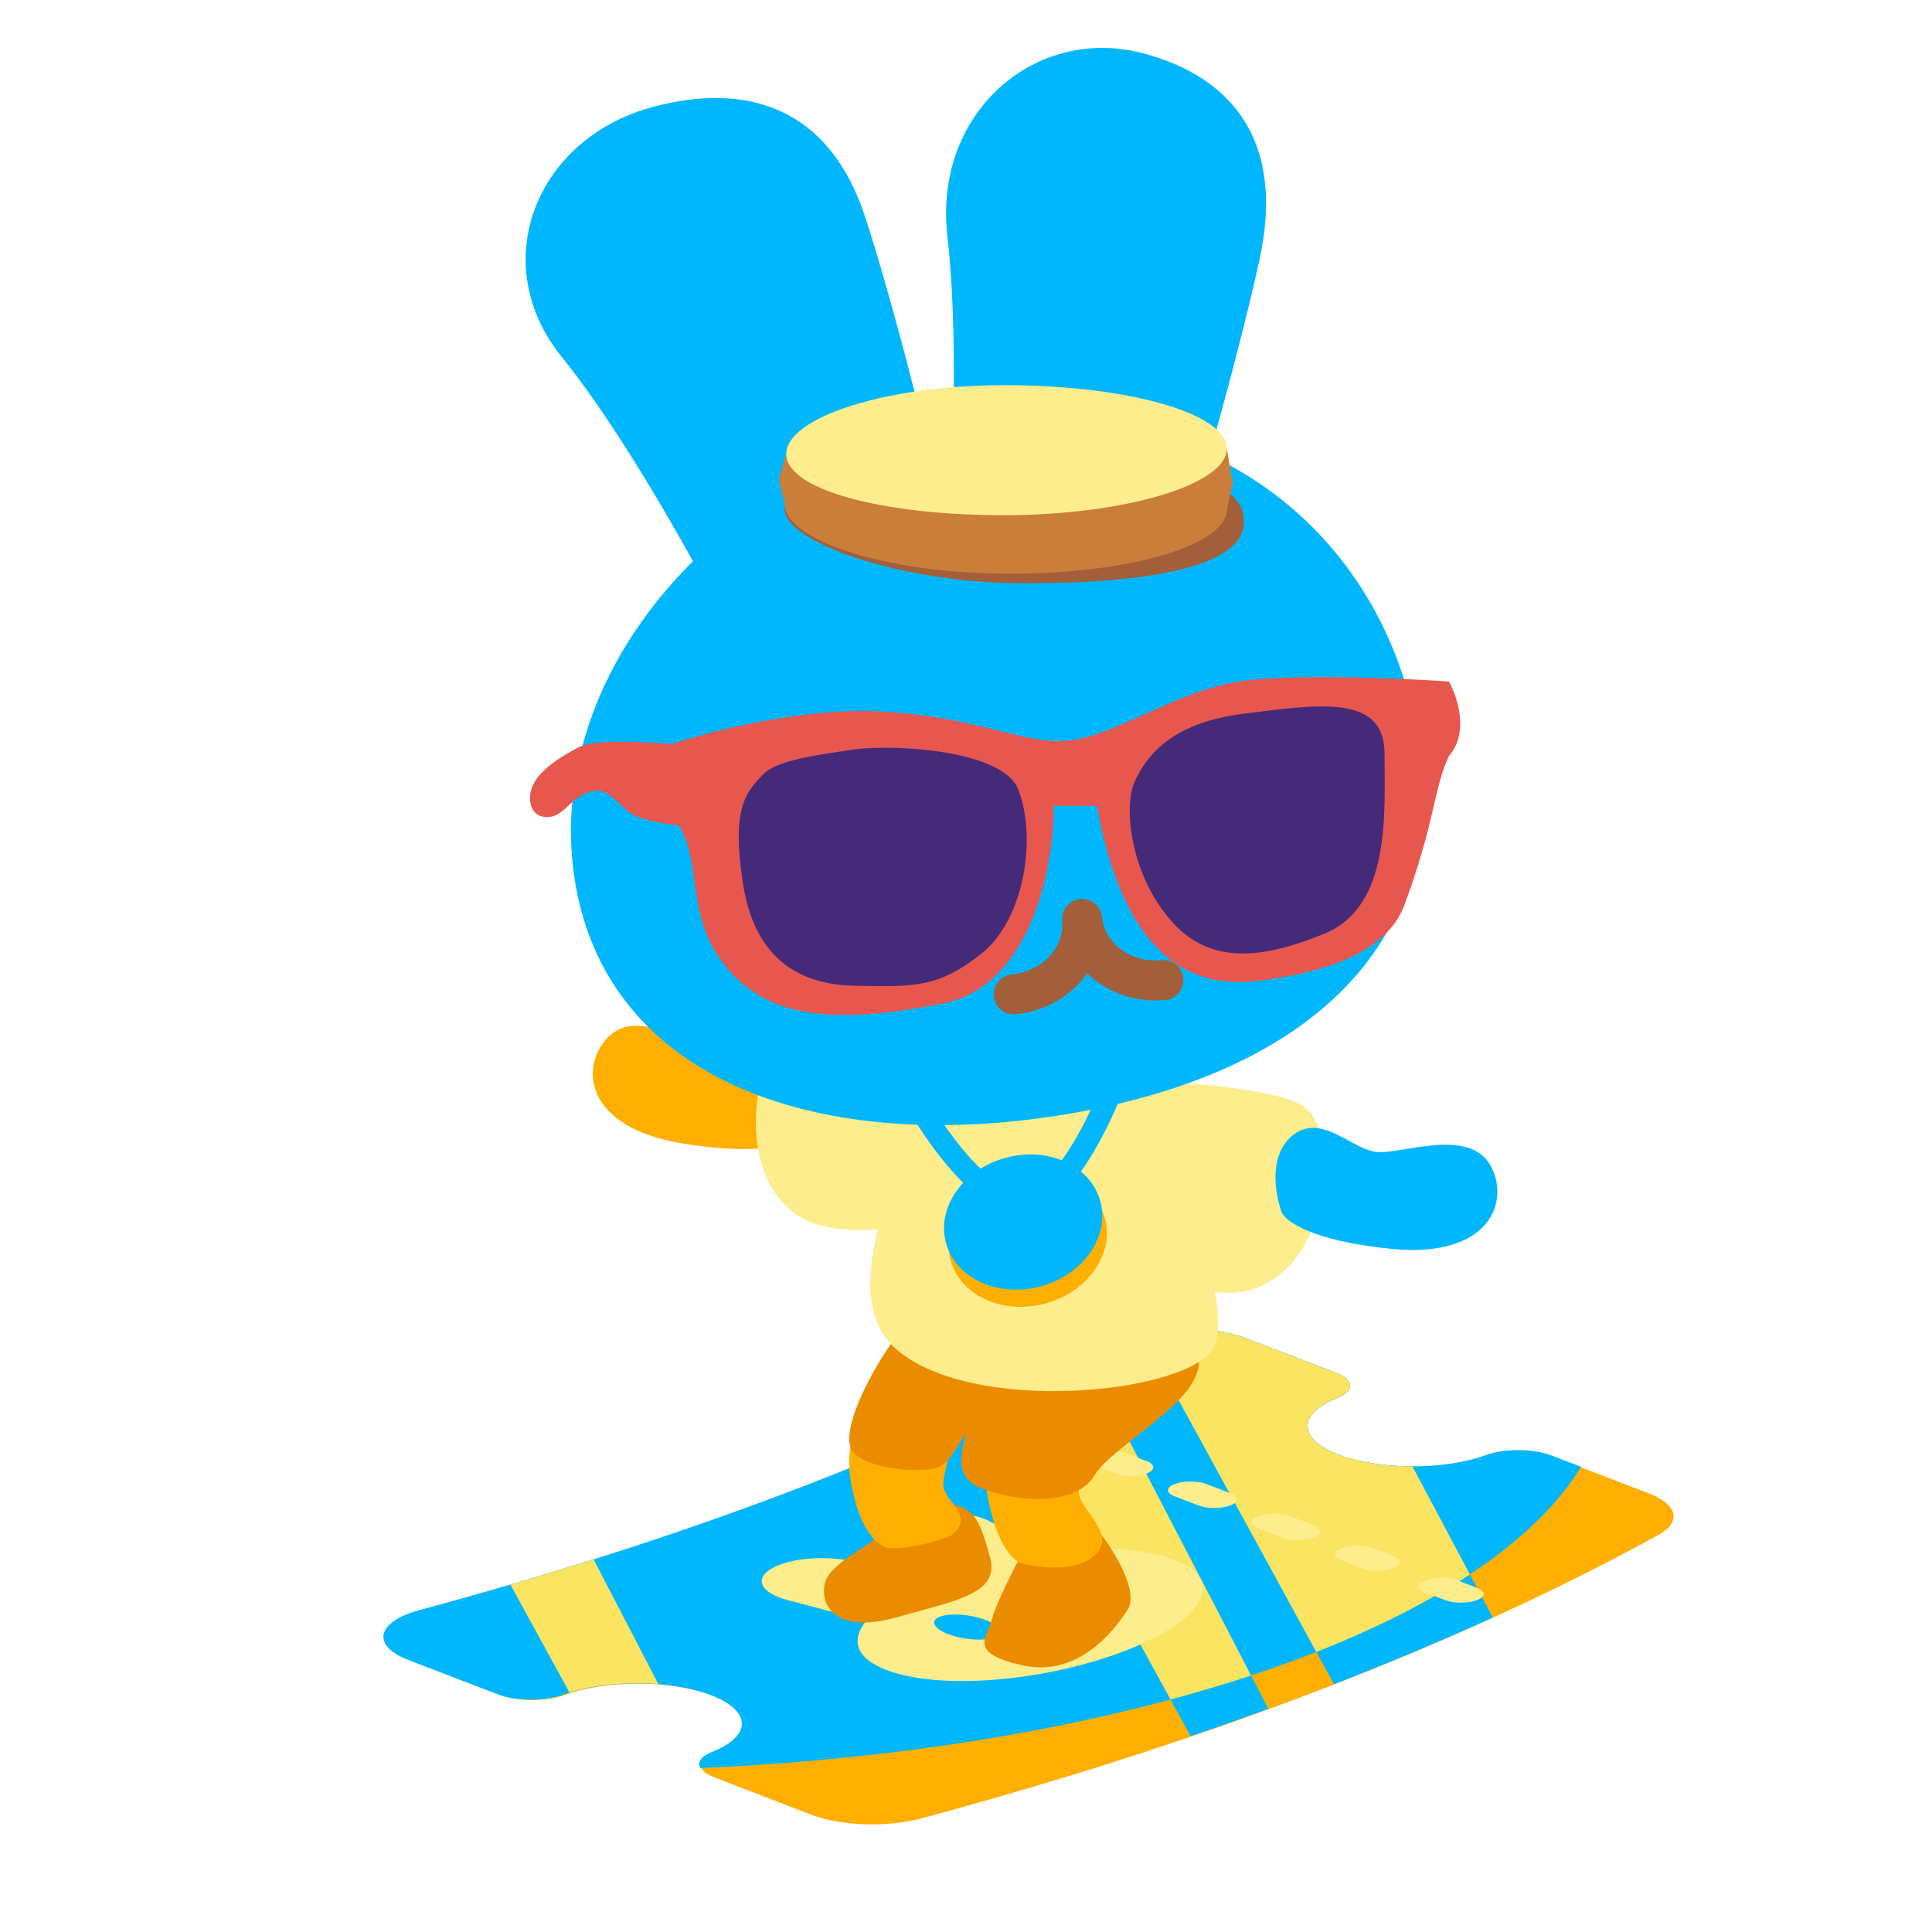 <svg xmlns="http://www.w3.org/2000/svg" width="191" height="191" fill="none" viewBox="0 0 191 191"><path fill="#FFAF00" d="M70.593 175.705C68.82 175.023 68.795 173.92 70.537 173.226C74.465 171.661 74.421 169.166 70.406 167.621C66.39 166.077 59.906 166.06 55.838 167.571C54.035 168.241 51.168 168.232 49.395 167.55L40.564 164.152C36.876 162.733 37.384 160.379 41.631 159.214L43.765 158.628C69.69 151.515 92.269 142.752 110.528 132.715C113.467 131.1 119.485 130.897 123.11 132.291L132.097 135.749C133.867 136.43 133.895 137.531 132.159 138.225C128.246 139.79 128.294 142.281 132.305 143.824C136.315 145.367 142.789 145.385 146.857 143.88C148.662 143.212 151.524 143.223 153.294 143.904L163.011 147.642C165.87 148.742 166.264 150.473 163.945 151.747C144.626 162.366 120.737 171.638 93.307 179.164L91.175 179.749C87.783 180.68 83.139 180.532 80.193 179.398L70.593 175.705Z"/><path fill="#00b7fe" fill-rule="evenodd" d="M69.236 174.794C68.914 174.234 69.307 173.625 70.42 173.183C74.357 171.619 74.313 169.126 70.289 167.582C66.265 166.038 59.767 166.021 55.691 167.532C53.883 168.201 51.011 168.192 49.234 167.51L40.385 164.115C36.688 162.697 37.198 160.344 41.454 159.179L43.593 158.594C69.572 151.485 92.198 142.727 110.496 132.696C113.441 131.082 119.471 130.879 123.103 132.273L132.109 135.728C133.884 136.409 133.911 137.509 132.172 138.203C128.25 139.767 128.299 142.256 132.318 143.798C136.337 145.34 142.824 145.359 146.901 143.854C148.709 143.187 151.577 143.198 153.351 143.878L156.299 145.009C146.719 160.812 112.027 172.916 69.236 174.794Z" clip-rule="evenodd"/><path fill="#00b7fe" fill-rule="evenodd" d="M139.633 144.969L147.581 159.912C142.57 162.187 137.331 164.385 131.875 166.501L112.908 131.819C116.05 131.072 120.294 131.195 123.103 132.273L132.11 135.728C133.884 136.409 133.912 137.509 132.172 138.203C128.251 139.767 128.299 142.256 132.318 143.798C134.339 144.574 136.984 144.964 139.633 144.969ZM99.475 138.336C102.205 137.03 104.858 135.699 107.43 134.344L125.397 168.938C122.875 169.858 120.311 170.761 117.706 171.646L99.475 138.336ZM50.459 156.654C53.242 155.843 55.983 155.012 58.682 154.162L65.089 166.498C62.063 166.253 58.809 166.528 56.299 167.323L50.459 156.654Z" clip-rule="evenodd"/><path fill="#FBE461" fill-rule="evenodd" d="M145.313 155.647L139.633 144.969C137.596 144.965 135.561 144.734 133.811 144.274C133.285 144.136 132.785 143.978 132.318 143.798C128.299 142.256 128.25 139.767 132.172 138.203C133.912 137.509 133.884 136.409 132.109 135.728L123.103 132.273H123.103C121.476 131.648 119.367 131.344 117.27 131.344C115.747 131.344 114.23 131.505 112.908 131.819L130.133 163.316C135.977 161.018 141.086 158.443 145.313 155.647ZM123.685 165.641L107.43 134.344C104.858 135.699 102.205 137.03 99.475 138.336L115.721 168.019C118.479 167.277 121.137 166.483 123.685 165.641ZM65.089 166.498L58.682 154.162C55.983 155.012 53.242 155.843 50.459 156.654L56.299 167.323C56.612 167.224 56.938 167.133 57.273 167.049C59.619 166.467 62.441 166.283 65.089 166.498Z" clip-rule="evenodd"/><path fill="#FEED8D" fill-rule="evenodd" d="M103.142 140.53L105.109 141.284C105.978 141.618 105.978 142.158 105.109 142.492C104.24 142.825 102.831 142.825 101.962 142.492L99.995 141.737C99.126 141.404 99.126 140.863 99.995 140.53C100.864 140.196 102.273 140.196 103.142 140.53Z" clip-rule="evenodd"/><path fill="#FEED8D" fill-rule="evenodd" d="M111.403 143.699L113.37 144.454C114.239 144.787 114.239 145.328 113.37 145.661C112.501 145.995 111.092 145.995 110.223 145.661L108.256 144.907C107.387 144.573 107.387 144.033 108.256 143.699C109.125 143.366 110.534 143.366 111.403 143.699Z" clip-rule="evenodd"/><path fill="#FEED8D" fill-rule="evenodd" d="M121.631 148.831C120.762 149.164 119.353 149.164 118.484 148.831L116.124 147.925C115.254 147.592 115.254 147.051 116.124 146.718C116.993 146.384 118.401 146.384 119.271 146.718L121.631 147.623C122.5 147.957 122.5 148.497 121.631 148.831Z" clip-rule="evenodd"/><path fill="#FEED8D" fill-rule="evenodd" d="M129.891 152C129.022 152.334 127.614 152.334 126.745 152L124.384 151.095C123.515 150.761 123.515 150.221 124.384 149.887C125.253 149.554 126.662 149.554 127.531 149.887L129.891 150.793C130.761 151.126 130.761 151.667 129.891 152Z" clip-rule="evenodd"/><path fill="#FEED8D" fill-rule="evenodd" d="M135.792 153.057L137.759 153.812C138.628 154.145 138.628 154.686 137.759 155.019C136.89 155.353 135.481 155.353 134.612 155.019L132.645 154.264C131.776 153.931 131.776 153.39 132.645 153.057C133.514 152.724 134.923 152.724 135.792 153.057Z" clip-rule="evenodd"/><path fill="#FEED8D" fill-rule="evenodd" d="M144.053 156.227L146.02 156.981C146.889 157.315 146.889 157.855 146.02 158.189C145.151 158.522 143.742 158.522 142.873 158.189L140.906 157.434C140.037 157.101 140.037 156.56 140.906 156.227C141.775 155.893 143.184 155.893 144.053 156.227Z" clip-rule="evenodd"/><path fill="#FEED8D" fill-rule="evenodd" d="M88.906 153.377C86.588 152.487 86.588 151.045 88.906 150.156C91.533 149.148 95.9 149.303 97.999 150.479L103.287 153.439C107.902 152.871 112.8 152.947 116.045 154.192C118.963 155.311 119.406 156.961 118.417 158.533C117.417 160.123 114.887 161.797 111.169 163.224C107.45 164.651 103.085 165.622 98.942 166.005C94.844 166.385 90.545 166.215 87.627 165.096C84.401 163.857 84.188 161.992 85.64 160.232L77.891 158.194C74.826 157.389 74.422 155.713 77.049 154.705C79.367 153.816 83.125 153.816 85.443 154.705L90.813 156.765C91.344 156.526 91.909 156.292 92.504 156.063C93.08 155.842 93.67 155.633 94.271 155.435L88.906 153.377Z" clip-rule="evenodd"/><path fill="#00b7fe" d="M97.426 160.149C98.9 160.715 99.273 161.489 98.26 161.878C97.246 162.266 95.229 162.123 93.755 161.557C92.281 160.992 91.907 160.218 92.921 159.829C93.934 159.44 95.951 159.583 97.426 160.149Z"/><path fill="#00b7fe" d="M107.102 156.436C108.577 157.002 108.95 157.776 107.936 158.165C106.923 158.554 104.906 158.41 103.432 157.845C101.957 157.279 101.584 156.505 102.598 156.116C103.611 155.727 105.628 155.871 107.102 156.436Z"/><path fill="#EB8C00" d="M111.478 159.142C112.619 157.386 110.197 153.434 108.843 151.678L101.05 153.544C100.208 155.117 98.437 158.615 98.086 160.02C97.647 161.777 95.561 163.423 101.05 164.63C106.538 165.838 110.051 161.337 111.478 159.142Z"/><path fill="#EB8C00" d="M81.526 156.617C81.965 154.422 86.136 152.885 89.868 149.702C90.417 149.263 91.998 148.451 93.93 148.714C96.344 149.043 96.893 150.361 97.881 153.983C98.869 157.605 94.369 158.264 88.551 159.91C82.733 161.557 81.087 158.813 81.526 156.617Z"/><path fill="#FFAF00" d="M93.254 146.73C93.254 148.496 96.579 149.801 94.039 151.788C92.09 152.666 88.77 153.266 87.673 152.995C86.811 152.782 84.81 151.292 84.048 145.994C83.096 139.372 88.704 138.048 92.09 139.446C95.476 140.844 93.254 144.964 93.254 146.73Z"/><path fill="#FFAF00" d="M106.645 147.427C106.645 149.351 110.666 151.676 108.127 153.84C106.265 155.427 102.839 155.026 100.976 154.536C100.115 154.304 98.202 152.397 97.44 146.626C96.487 139.411 102.095 137.968 105.481 139.491C108.867 141.014 106.645 145.503 106.645 147.427Z"/><path fill="#EB8C00" d="M84.05 143.006C83.392 140.591 86.429 135.066 88.441 132.359C98.284 131.81 118.517 128.188 118.517 134.664C118.517 138.739 109.956 142.896 108.199 145.86C106.443 148.824 100.955 148.604 97.113 147.177C94.039 146.036 95.21 143.262 95.466 141.689C94.274 143.543 93.846 144.887 92.173 145.202C89.687 145.669 84.564 144.889 84.05 143.006Z"/><path fill="#FEED8D" d="M88.331 133.127C82.536 127.595 89.063 114.064 93.051 107.99C96.966 107.149 105.675 105.466 109.187 105.466C113.578 105.466 122.359 128.407 120.054 133.127C117.749 137.847 95.576 140.042 88.331 133.127Z"/><path fill="#FEED8D" d="M123.747 127.491C117.509 129.398 105.447 122.136 100.195 118.267C99.986 115.794 99.705 110.343 100.247 108.32C100.924 105.792 124.439 106.672 128.643 109.221C132.846 111.77 131.545 125.109 123.747 127.491Z"/><path fill="#00b7fe" d="M136.421 113.912C133.786 113.912 130.603 109.741 127.639 112.376C125.467 114.307 126.016 117.861 126.687 119.793C127.004 120.687 129.615 122.672 137.519 123.462C147.398 124.45 149.373 118.632 147.288 115.12C145.202 111.607 139.055 113.912 136.421 113.912Z"/><path fill="#FFAF00" d="M71.006 104.103C73.551 104.785 77.705 101.58 79.886 104.892C81.485 107.32 80.034 110.611 78.886 112.304C78.348 113.085 75.312 114.326 67.474 113.044C57.676 111.441 57.273 105.31 60.197 102.457C63.12 99.604 68.461 103.422 71.006 104.103Z"/><path fill="#FEED8D" d="M79 120.253C84.379 123.656 97.534 119.823 103.44 117.482C104.258 115.183 105.894 110.07 105.894 108.008C105.894 105.43 83.589 100.273 79 101.627C74.41 102.98 72.276 115.999 79 120.253Z"/><path stroke="#00b7fe" stroke-width="2.195" d="M90.62 108.931C92.742 112.7 97.952 119.952 101.816 118.811C105.68 117.669 109.28 109.7 110.597 105.858"/><ellipse cx="101.604" cy="122.513" fill="#FFAF00" rx="7.903" ry="6.586" transform="rotate(-15 101.604 122.513)"/><ellipse cx="101.15" cy="120.816" fill="#00b7fe" rx="7.903" ry="6.586" transform="rotate(-15 101.15 120.816)"/><path fill="#00b7fe" d="M55.511 35.25C48.011 25.932 53.063 13.647 64.515 10.579C73.845 8.079 81.991 10.582 85.546 21.489C89.1 32.396 93.403 50.813 93.403 50.813C95.008 56.804 90.994 63.085 84.438 64.842C79.279 66.224 73.894 64.404 71.115 60.337C71.115 60.337 63.012 44.568 55.511 35.25Z"/><path fill="#00b7fe" d="M93.659 23.337C92.258 11.128 102.381 2.421 113.073 5.285C121.783 7.619 127.071 13.931 124.524 25.639C121.977 37.346 116.315 56.273 116.315 56.273C114.638 62.532 108.316 66.276 102.195 64.636C97.379 63.346 93.966 59.022 93.751 53.939C93.751 53.939 95.059 35.546 93.659 23.337Z"/><path fill="#00b7fe" d="M140.015 72.049C143.668 92.143 130.533 105.597 106.611 109.945C82.689 114.294 60.591 107.777 56.938 87.683C53.285 67.589 70.373 46.546 94.295 42.197C118.217 37.849 136.362 51.956 140.015 72.049Z"/><path fill="#A35E3A" fill-rule="evenodd" d="M106.79 88.902C107.878 88.798 108.844 89.597 108.947 90.685C109.419 95.658 105.398 99.792 100.407 100.266C99.319 100.369 98.353 99.571 98.25 98.483C98.147 97.395 98.945 96.43 100.033 96.326C103.21 96.025 105.24 93.511 105.007 91.059C104.904 89.971 105.702 89.005 106.79 88.902Z" clip-rule="evenodd"/><path fill="#A35E3A" fill-rule="evenodd" d="M106.79 88.902C107.878 88.798 108.844 89.597 108.947 90.684C109.18 93.137 111.646 95.224 114.823 94.922C115.911 94.819 116.877 95.617 116.98 96.705C117.083 97.793 116.285 98.759 115.197 98.862C110.206 99.336 105.479 96.032 105.007 91.058C104.904 89.971 105.702 89.005 106.79 88.902Z" clip-rule="evenodd"/><path fill="#452A7A" d="M93.969 83.327C96.069 88.573 94.525 91.499 91.639 92.654C88.753 93.809 85.617 92.756 83.517 87.51C81.418 82.264 82.961 79.338 85.847 78.183C88.734 77.028 91.87 78.081 93.969 83.327Z"/><path fill="#452A7A" d="M124.367 78.058C125.595 83.573 123.6 86.213 120.565 86.888C117.531 87.563 114.605 86.019 113.378 80.503C112.151 74.987 114.146 72.348 117.18 71.672C120.215 70.997 123.14 72.542 124.367 78.058Z"/><path fill="#A35E3A" d="M122.724 50.253C124.827 55.946 113.882 57.655 101.392 57.67C88.903 57.685 77.584 53.525 77.58 50.364C77.577 47.203 87.883 45.026 100.373 45.011C112.863 44.996 121.556 47.091 122.724 50.253Z"/><path fill="#CB7E39" d="M121.317 50.298C121.321 53.848 112.019 56.702 99.838 56.716C87.657 56.731 77.599 53.419 77.595 49.869C77.591 46.319 87.642 43.875 99.823 43.861C112.004 43.846 121.313 46.748 121.317 50.298Z"/><path fill="#CB7E39" d="M121.287 44.351L77.731 44.885L76.987 47.386L77.594 49.869L121.316 50.298L121.876 47.779L121.287 44.351Z"/><path fill="#FEED8D" d="M121.288 44.351C121.292 47.901 111.225 50.92 99.281 50.934C87.336 50.949 77.735 48.435 77.731 44.885C77.727 41.335 87.321 38.093 99.265 38.079C111.21 38.064 121.283 40.801 121.288 44.351Z"/><path fill="#E8574E" d="M87.043 70.34C78.964 69.901 69.114 72.572 65.199 73.963C64.321 75.719 64.834 78.5 65.199 79.67C70.139 82.963 67.175 89.44 71.346 95.038C75.517 100.636 82.103 101.404 93.19 99.209C102.059 97.453 104.203 85.451 104.167 79.67H108.448C111.851 98.66 121.51 97.453 125.681 96.794C129.852 96.135 136.93 94.661 138.853 89.44C141.927 81.097 141.707 78.024 143.244 74.731C145.264 72.448 144.086 68.877 143.244 67.376C138.414 67.047 127.503 66.586 122.498 67.376C116.241 68.364 110.424 72.645 105.813 73.194C101.203 73.743 97.142 70.889 87.043 70.34Z"/><path fill="#452A7A" d="M136.878 74.511C136.878 68.584 130.357 69.632 122.937 70.56C115.912 71.438 113.387 74.621 112.18 77.255C110.973 79.89 111.851 87.135 116.351 91.635C120.477 95.76 126.12 94.269 130.95 92.294C137.53 89.602 136.878 80.369 136.878 74.511Z"/><path fill="#452A7A" d="M100.654 78.024C99.162 74.248 88.946 73.56 84.519 74.072C81.884 74.511 77.01 74.994 75.518 76.487C73.652 78.353 72.334 80 73.432 87.244C74.533 94.509 78.701 97.343 84.519 97.453C90.336 97.562 92.751 97.675 97.032 94.269C101.313 90.864 102.52 82.744 100.654 78.024Z"/><path fill="#E8574E" d="M57.328 73.818C59.309 72.815 67.841 73.681 67.841 73.681L67.822 81.68C67.822 81.68 63.783 81.37 62.365 80.405C61.295 79.677 60.24 78.138 59.084 78.173C56.63 78.248 56.047 80.62 54.265 80.767C52.484 80.915 52.125 79.157 52.574 77.892C53.165 76.225 55.346 74.82 57.328 73.818Z"/></svg>